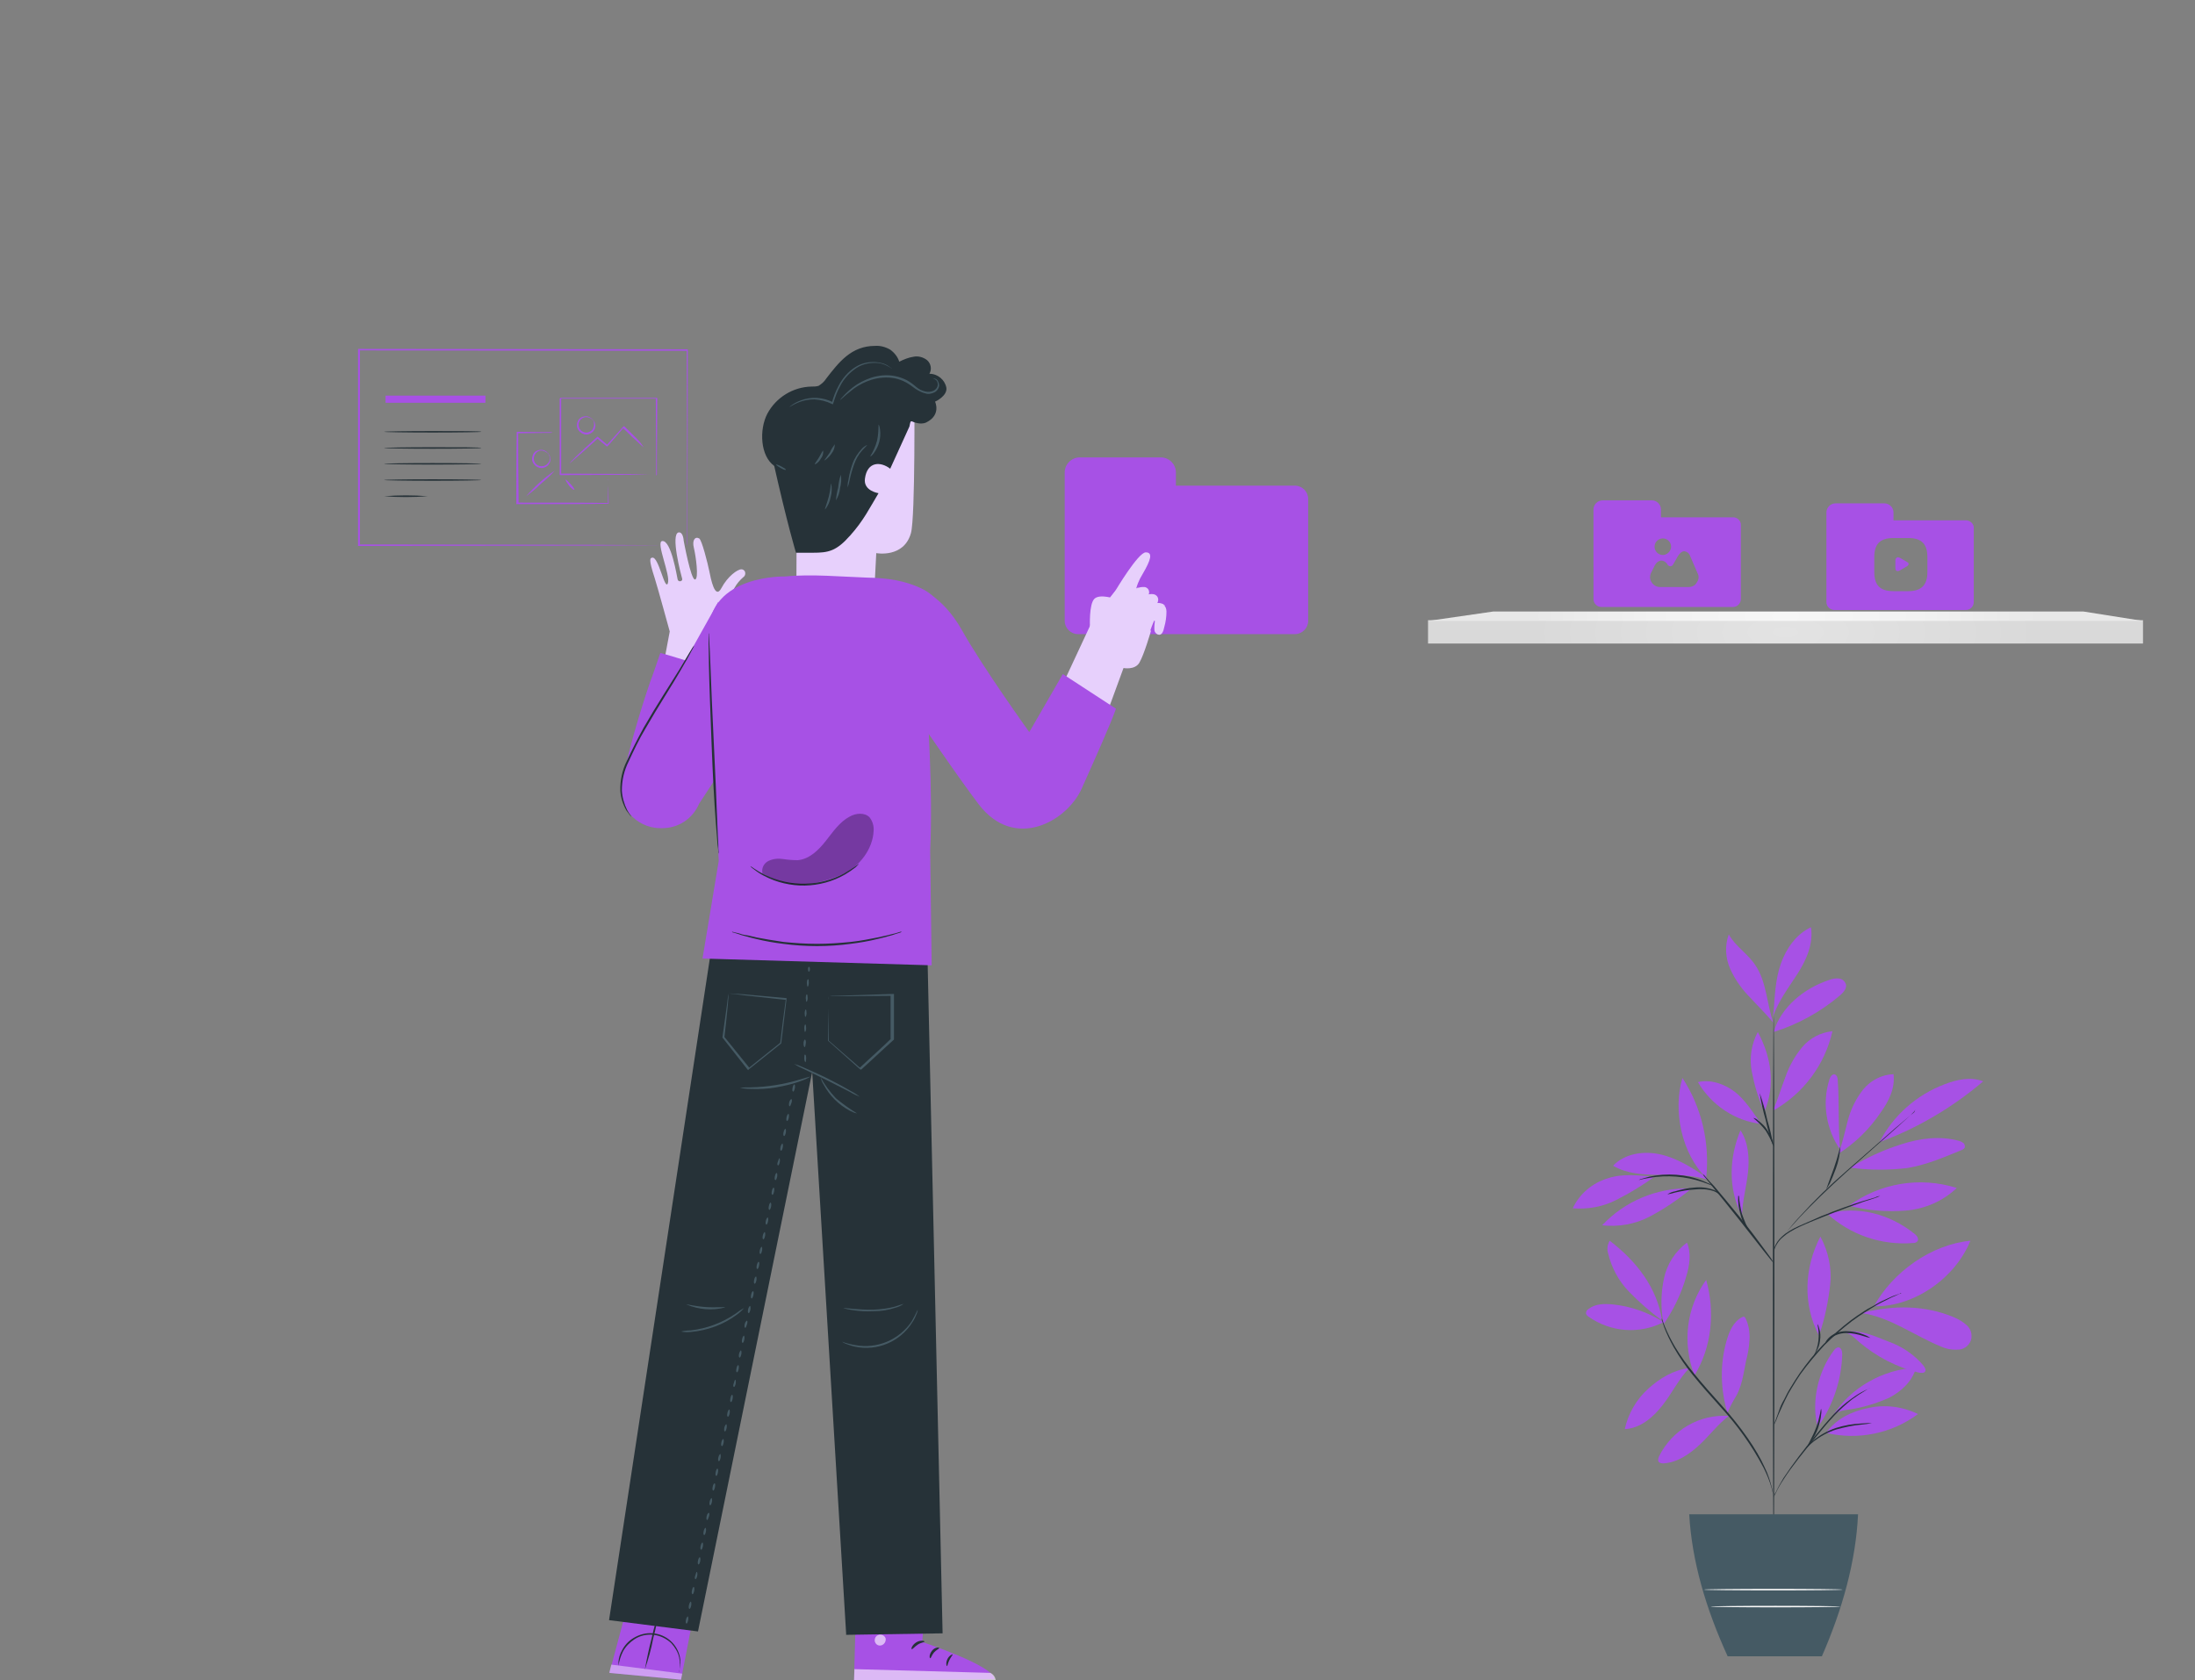 <?xml version="1.0" encoding="utf-8"?>
<!-- Generator: Adobe Illustrator 25.2.1, SVG Export Plug-In . SVG Version: 6.00 Build 0)  -->
<svg fill="currentColor" version="1.1" xmlns="http://www.w3.org/2000/svg" xmlns:xlink="http://www.w3.org/1999/xlink" x="0px" y="0px"
	 viewBox="0 0 582.4 446" style="enable-background:new 0 0 582.4 446;" xml:space="preserve">
<rect x="0" y="0" width="582.4" height="446" fill="#808080" stroke="none"/>
<style type="text/css">
	.st0{fill:#A751E5;}
	.st1{opacity:0.6;}
	.st2{fill:#FFFFFF;}
	.st3{fill:#263238;}
	.st4{opacity:0.3;}
	.st5{fill:#E6D2F9;}
	.st6{fill:#455A64;}
	.st7{fill-rule:evenodd;clip-rule:evenodd;fill:#A751E5;}
	.st8{fill:#E7D0FC;}
	.st9{fill:#FAFAFA;}
	.st10{opacity:0.2;}
	.st11{fill:url(#SVGID_1_);}
	.st12{fill:url(#SVGID_2_);}
</style>
<g id="Layer_2">
</g>
<g id="Layer_1">
	<path class="st0" d="M246,416.6l-1.3,19.2c0,0,19.1,6.3,19.2,9.9l-37.3,0.3l0.8-30L246,416.6z"/>
	<g class="st1">
		<path class="st2" d="M233.2,433.9c-0.8,0.2-1.2,0.9-1.1,1.7c0.2,0.8,0.9,1.3,1.7,1.1c0.8-0.2,1.3-1,1.2-1.8
			c-0.2-0.8-1.1-1.2-1.9-1"/>
	</g>
	<g class="st1">
		<path class="st2" d="M226.6,446l0.1-3l36.1,1c0.8,0.4,1.3,1.1,1.4,2H226.6z"/>
	</g>
	<path class="st3" d="M245.3,435.7c0,0.2-0.9,0.2-1.8,0.8s-1.4,1.3-1.6,1.2s0.1-1.1,1.2-1.8S245.4,435.5,245.3,435.7z"/>
	<path class="st3" d="M249.2,437.4c0,0.2-0.8,0.5-1.4,1.2s-0.8,1.6-1,1.5s-0.3-1,0.5-2S249.2,437.2,249.2,437.4z"/>
	<path class="st3" d="M251.3,442.2c-0.2,0-0.4-0.9,0.1-1.9s1.4-1.3,1.4-1.2s-0.5,0.7-0.9,1.5S251.4,442.1,251.3,442.2z"/>
	<path class="st3" d="M245.1,431.2c-0.1,0.2-0.9-0.1-1.9-0.1s-1.8,0.3-1.9,0.2s0.7-0.8,1.9-0.8S245.2,431.1,245.1,431.2z"/>
	<g class="st4">
		<polygon points="245.7,420.4 245.5,423.9 227.2,423.1 227.2,420 		"/>
	</g>
	<path class="st3" d="M245.3,427.4c-0.6,0.2-1.3,0.1-1.9-0.1c-0.7-0.1-1.3-0.4-1.9-0.7c-0.4-0.2-0.7-0.4-1.1-0.6
		c-0.2-0.1-0.4-0.3-0.5-0.5c-0.2-0.3-0.3-0.7,0-1c0.2-0.3,0.5-0.4,0.8-0.4c0.2,0,0.5,0,0.7,0.1c0.4,0.1,0.8,0.3,1.2,0.4
		c0.6,0.3,1.2,0.7,1.7,1.2c0.8,0.8,1.1,1.5,1,1.5s-0.5-0.5-1.3-1.2c-0.5-0.4-1.1-0.7-1.6-1c-0.3-0.1-0.7-0.3-1.1-0.4
		c-0.4-0.1-0.7-0.1-0.8,0s0,0.1,0,0.2c0.1,0.1,0.3,0.2,0.4,0.3c0.3,0.2,0.7,0.4,1,0.6c0.6,0.3,1.2,0.5,1.8,0.7
		C244.1,426.9,244.7,427.1,245.3,427.4z"/>
	<path class="st3" d="M245.1,427.6c-0.3-0.5-0.5-1.2-0.4-1.8c0-0.7,0.1-1.4,0.3-2c0.1-0.4,0.3-0.8,0.5-1.1c0.2-0.5,0.7-0.8,1.2-0.9
		c0.3,0,0.6,0.2,0.8,0.5c0.1,0.2,0.1,0.5,0.2,0.7c0.1,0.4,0.1,0.8,0,1.3c-0.1,0.7-0.4,1.3-0.9,1.9c-0.8,1-1.5,1.1-1.5,1.1
		s0.6-0.4,1.2-1.3c0.3-0.5,0.6-1.1,0.6-1.7c0.1-0.4,0.1-0.7,0-1.1c0-0.4-0.2-0.7-0.3-0.7s-0.5,0.3-0.7,0.6c-0.2,0.3-0.4,0.7-0.5,1
		c-0.2,0.6-0.4,1.2-0.4,1.8C245,426.9,245.2,427.6,245.1,427.6z"/>
	<path class="st0" d="M174.1,126.1c0-0.1,0-0.3,0-0.4c0-0.3,0-0.6,0-1.1c0-1,0-2.4,0-4.2c0-3.6-0.1-8.7-0.1-14.8l0.2,0.2h-25.5
		c0,0,0.4-0.4,0.2-0.2l0,0v2.7c0,0.9,0,1.8,0,2.7v5.2c0,3.4,0,6.7,0,9.7l-0.2-0.2l18.4,0.1l5.2,0.1h1.4h0.5c-0.2,0-0.3,0-0.5,0h-1.3
		l-5.2,0.1l-18.5,0.1h-0.2V126c0-3,0-6.3,0-9.7v-10.5l0,0c-0.2,0.2,0.3-0.3,0.2-0.2h25.5h0.2v0.2c0,6.2-0.1,11.3-0.1,14.9
		c0,1.8,0,3.1,0,4.1c0,0.4,0,0.8,0,1.1S174.1,126.2,174.1,126.1z"/>
	<path class="st0" d="M170.8,118.7c-0.6-0.4-1.1-0.9-1.6-1.4c-1-0.9-2.4-2.2-4-3.8h0.3l-4,4.6l-0.2,0.2l-0.2,0.2l-0.2-0.1
		c-0.9-0.7-1.7-1.4-2.5-2.1h0.3c-2.2,2-4.1,3.7-5.5,4.9l-1.6,1.4c-0.2,0.2-0.4,0.3-0.6,0.5c0,0,0.2-0.2,0.5-0.6l1.5-1.5
		c1.3-1.2,3.2-3,5.4-5l0.1-0.1l0.2,0.1l2.5,2.1H161l0.2-0.2l4.1-4.6l0.2-0.2l0.2,0.1c1.6,1.6,3,2.9,3.9,3.9
		C170,117.6,170.4,118.1,170.8,118.7z"/>
	<path class="st0" d="M157.5,111.7c0,0-0.2-0.1-0.4-0.4c-0.4-0.3-0.8-0.5-1.3-0.6c-1.1-0.1-2.2,0.7-2.3,1.9c0,0.4,0.1,0.8,0.3,1.2
		c0.6,1,1.9,1.3,2.8,0.7c0.4-0.2,0.7-0.5,0.8-0.9c0.2-0.4,0.3-0.9,0.2-1.4C157.6,111.9,157.5,111.7,157.5,111.7
		c0.1,0,0.2,0.1,0.3,0.5c0.2,0.5,0.2,1.1,0,1.6c-0.3,0.8-1,1.3-1.8,1.5c-1.3,0.2-2.6-0.7-2.9-2c-0.1-0.7,0.1-1.5,0.5-2
		c0.5-0.6,1.4-0.9,2.2-0.8c0.5,0.1,1,0.4,1.4,0.8C157.4,111.5,157.5,111.7,157.5,111.7z"/>
	<path class="st0" d="M145.6,120.6c0,0-0.1-0.1-0.4-0.4c-0.4-0.3-0.8-0.5-1.3-0.6c-0.7-0.1-1.4,0.2-1.8,0.8
		c-0.7,0.9-0.6,2.2,0.3,2.9c0.5,0.4,1.1,0.5,1.7,0.4c0.7-0.1,1.3-0.6,1.6-1.2c0.2-0.4,0.3-0.9,0.1-1.4
		C145.7,121,145.7,120.8,145.6,120.6c0,0,0.2,0.1,0.3,0.5c0.2,0.5,0.2,1.1,0,1.6c-0.3,0.8-1,1.3-1.8,1.5c-1.3,0.2-2.6-0.7-2.9-2
		c-0.1-0.7,0.1-1.5,0.5-2c0.5-0.6,1.4-0.9,2.2-0.8c0.5,0.1,1,0.3,1.4,0.8C145.6,120.4,145.7,120.6,145.6,120.6z"/>
	<path class="st0" d="M161.4,127.1c0,0.1,0,0.3,0,0.4c0,0.3,0,0.7,0,1.3c0,1.2,0,2.8,0.1,4.8v0.1h-0.2c-5.3,0.1-13.5,0.1-22.9,0.1
		h-1.4v-0.2c0-7.2,0-13.8,0.1-18.8v-0.2h0.2l6.8,0.1h1.9c0.2,0,0.4,0,0.6,0.1c-0.2,0-0.4,0.1-0.6,0.1h-1.9l-6.8,0.1l0.2-0.2
		c0,5,0,11.5,0.1,18.8l-0.2-0.2h1.2c9.3,0,17.6,0,22.8,0.1l-0.1,0.1c0-2,0-3.6,0.1-4.8c0-0.5,0-0.9,0-1.3
		C161.3,127.3,161.3,127.2,161.4,127.1z"/>
	<path class="st0" d="M147.2,124.9c-1.1,1.3-2.4,2.4-3.7,3.5c-1.2,1.2-2.5,2.3-3.9,3.3C141.9,129.1,144.4,126.8,147.2,124.9z"/>
	<path class="st0" d="M152.4,130c-0.1,0.1-0.8-0.3-1.4-1.1s-1-1.5-0.9-1.6s0.6,0.5,1.3,1.2S152.5,129.9,152.4,130z"/>
	<path class="st0" d="M182.3,144.8c0,0,0-0.3,0-0.9s0-1.5,0-2.7c0-2.4,0-5.9,0-10.4c0-9,0-22-0.1-37.9l0.2,0.2L95.3,93l0,0l0.2-0.2
		c0,18.4,0,36,0,51.9l-0.2-0.2l62.6,0.1l18,0.1h4.8h1.3h-1.2H176l-17.9,0.1l-62.8,0.1h-0.3v-0.2c0-16,0-33.6,0-51.9v-0.2h0.2
		l87.1,0.1h0.2v0.2c0,15.9-0.1,28.9-0.1,38c0,4.5,0,8,0,10.4c0,1.2,0,2.1,0,2.7S182.3,144.8,182.3,144.8z"/>
	<rect x="102.3" y="105" class="st0" width="26.5" height="1.9"/>
	<path class="st3" d="M127.7,114.6c0,0.1-5.8,0.2-12.9,0.2s-12.9-0.1-12.9-0.2s5.8-0.2,12.9-0.2S127.7,114.4,127.7,114.6z"/>
	<path class="st3" d="M127.7,118.9c0,0.1-5.8,0.2-12.9,0.2s-12.9-0.1-12.9-0.2s5.8-0.2,12.9-0.2S127.7,118.7,127.7,118.9z"/>
	<path class="st3" d="M127.7,123.1c0,0.1-5.8,0.2-12.9,0.2s-12.9-0.1-12.9-0.2s5.8-0.2,12.9-0.2S127.7,123,127.7,123.1z"/>
	<path class="st3" d="M127.7,127.4c0,0.1-5.8,0.2-12.9,0.2s-12.9-0.1-12.9-0.2s5.8-0.2,12.9-0.2S127.7,127.3,127.7,127.4z"/>
	<path class="st3" d="M113.5,131.7c-3.9,0.3-7.8,0.3-11.6,0C105.8,131.4,109.7,131.4,113.5,131.7z"/>
	<polygon class="st0" points="167.5,422.4 161.7,444 180.7,445.8 184.7,425.2 	"/>
	<path class="st0" d="M181.2,444c-0.9,0.1-1.9,0-2.8-0.1c-1.7-0.1-4.1-0.4-6.7-0.7l-6.6-0.9c-0.9-0.1-1.8-0.2-2.7-0.5
		c0.9-0.1,1.9,0,2.8,0.1c1.7,0.1,4.1,0.4,6.7,0.7l6.6,0.9C179.4,443.6,180.3,443.8,181.2,444z"/>
	<g class="st1">
		<polyline class="st5" points="161.7,444 180.7,445.8 181,444.2 162.2,441.8 161.7,443.8 		"/>
	</g>
	<path class="st3" d="M171.1,443.1c0.5-2.8,1.1-5.6,1.8-8.3c0.6-2.8,1.4-5.5,2.2-8.2c-0.5,2.8-1.1,5.6-1.8,8.3
		C172.8,437.7,172,440.4,171.1,443.1z"/>
	<path class="st3" d="M180.2,443.9c0.3-1.3,0.3-2.7,0-4c-0.3-1.4-1.1-2.7-2.1-3.8c-1.3-1.2-2.9-2-4.7-2.2c-1.8-0.2-3.6,0.2-5.1,1.2
		c-1.2,0.8-2.3,1.9-3,3.2c-0.6,1.2-1,2.5-1.2,3.8c0-0.1,0-0.2,0-0.3c0-0.3,0-0.5,0-0.8c0.1-1,0.4-2,0.9-2.9c0.7-1.4,1.7-2.5,3-3.3
		c1.6-1,3.5-1.5,5.3-1.3c3.5,0.3,6.4,2.9,7.1,6.3c0.2,1,0.2,2,0,3c-0.1,0.3-0.1,0.5-0.2,0.8C180.2,443.7,180.2,443.8,180.2,443.9z"
		/>
	<polygon class="st3" points="246,249.8 189.1,249.4 161.6,430 185.2,433 215.5,284.5 224.5,433.5 224.5,433.9 250.1,433.5 	"/>
	<path class="st6" d="M220.1,264.4c0.4-0.1,0.8-0.1,1.2-0.1l3.4-0.1l12.3-0.4h0.2v0.2c0,3.6,0,7.6,0,11.8v0.1l-0.1,0.1
		c-0.7,0.6-1.4,1.3-2.2,2l-6.3,5.8l-0.2,0.1l-0.2-0.1l-8.4-7.5l-0.1-0.1v-0.1c0-3.6,0.1-6.5,0.1-8.6c0-1,0-1.7,0-2.3
		c0-0.3,0-0.5,0-0.8c0,0.3,0.1,0.6,0,0.9c0,0.6,0,1.4,0,2.4c0,2.1,0.1,5,0.1,8.5l-0.1-0.1l8.5,7.4h-0.3l6.3-5.8l2.1-2l-0.1,0.2
		c0-4.2,0-8.2,0-11.8l0.2,0.2l-12.2,0.1h-4.4C220.2,264.4,220.1,264.4,220.1,264.4z"/>
	<path class="st6" d="M193.3,263.7c0.3,0,0.7,0,1,0l3.1,0.2l11.1,1h0.2v0.2c-0.4,3.5-0.9,7.5-1.4,11.7v0.1l-0.1,0.1l-2.5,2l-6,4.8
		l-0.2,0.2l-0.2-0.2l-6.6-8.4v-0.1v-0.1c0.5-3.5,0.9-6.5,1.2-8.6c0.1-1,0.2-1.7,0.3-2.3C193.2,264.1,193.3,263.9,193.3,263.7
		c0,0.3,0,0.5,0,0.8c-0.1,0.6-0.1,1.4-0.2,2.4c-0.2,2.1-0.5,5-0.9,8.5v-0.2l6.7,8.3h-0.3l6-4.8l2.5-2l-0.1,0.2
		c0.5-4.2,1-8.2,1.5-11.7l0.2,0.2l-10.9-1.2l-3.1-0.4C193.7,263.7,193.3,263.7,193.3,263.7z"/>
	<path class="st6" d="M228.1,291.1c-0.9-0.4-1.8-0.8-2.6-1.3c-1.6-0.8-3.7-1.9-6.1-3.1s-4.6-2.2-6.2-3c-0.9-0.4-1.7-0.8-2.5-1.3
		c0.9,0.2,1.8,0.6,2.7,1c1.6,0.7,3.9,1.7,6.3,2.9s4.6,2.4,6.1,3.3C226.6,290,227.4,290.5,228.1,291.1z"/>
	<path class="st6" d="M227.4,295.5c-0.7-0.1-1.3-0.4-1.9-0.7c-3-1.6-5.4-4-7-7c-0.4-0.6-0.6-1.2-0.8-1.9c1.1,2,2.5,3.9,4.1,5.6
		C223.5,292.9,225.4,294.3,227.4,295.5z"/>
	<path class="st6" d="M243.5,347.6c0,0.3-0.1,0.6-0.2,0.9c-0.3,0.8-0.7,1.7-1.2,2.4c-3.2,5.2-9.4,7.8-15.3,6.5
		c-0.9-0.2-1.7-0.5-2.5-0.8c-0.3-0.1-0.6-0.3-0.9-0.5c1.1,0.4,2.3,0.7,3.5,0.9c5.8,1.1,11.7-1.4,15-6.3
		C242.4,349.8,243,348.7,243.5,347.6z"/>
	<path class="st6" d="M239.7,346.1c-0.7,0.5-1.4,0.8-2.2,1c-1.8,0.6-3.7,0.9-5.7,0.9c-1.9,0.1-3.8,0-5.7-0.3
		c-0.8-0.1-1.6-0.3-2.3-0.5c0-0.2,3.6,0.5,8,0.4c1.9-0.1,3.8-0.3,5.6-0.8C238.8,346.4,239.7,346,239.7,346.1z"/>
	<path class="st6" d="M197.4,347.2c-0.6,0.7-1.3,1.3-2,1.8c-3.5,2.6-7.7,4.1-12,4.5c-0.9,0.1-1.8,0.1-2.7-0.1
		c0.9-0.2,1.7-0.3,2.6-0.3c4.2-0.5,8.3-2,11.8-4.4C195.9,348.1,196.6,347.6,197.4,347.2z"/>
	<path class="st6" d="M192.4,347c-3.4,0.9-7,0.6-10.3-0.8c0-0.1,2.3,0.5,5.1,0.7S192.4,346.8,192.4,347z"/>
	<path class="st6" d="M215.1,285.7c-0.8,0.5-1.7,0.9-2.6,1.2c-2.1,0.8-4.3,1.3-6.6,1.7c-2.2,0.4-4.5,0.5-6.8,0.4
		c-0.9,0-1.9-0.1-2.8-0.3c0.9-0.1,1.9-0.1,2.8-0.1c4.5-0.1,8.9-0.8,13.2-2.1C213.3,286.2,214.2,285.9,215.1,285.7z"/>
	<path class="st6" d="M213.6,279.9c0.2,0,0.3,0.5,0.3,1s-0.1,1-0.2,1s-0.3-0.4-0.3-1S213.4,279.9,213.6,279.9z"/>
	<path class="st6" d="M213.6,275.9c0.1,0,0.3,0.5,0.2,1s-0.1,1-0.3,1s-0.3-0.5-0.3-1S213.4,275.9,213.6,275.9z"/>
	<path class="st6" d="M213.7,271.9c0.1,0,0.2,0.5,0.2,1s-0.2,1-0.3,1s-0.2-0.5-0.2-1S213.5,271.9,213.7,271.9z"/>
	<path class="st6" d="M213.8,267.9c0.1,0,0.2,0.5,0.2,1s-0.2,1-0.3,1s-0.2-0.5-0.2-1S213.7,267.9,213.8,267.9z"/>
	<path class="st6" d="M214.1,263.9c0.1,0,0.2,0.5,0.2,1s-0.2,1-0.3,1s-0.2-0.5-0.2-1S213.9,263.9,214.1,263.9z"/>
	<path class="st6" d="M214.4,259.9c0.2,0,0.2,0.5,0.2,1s-0.2,1-0.3,1s-0.2-0.5-0.2-1S214.2,259.9,214.4,259.9z"/>
	<path class="st6" d="M214.7,256.6c0.1,0,0.2,0.3,0.2,0.7s-0.2,0.6-0.3,0.6s-0.2-0.3-0.2-0.7S214.5,256.6,214.7,256.6z"/>
	<path class="st6" d="M182.5,429c0.1,0,0.2,0.5,0.1,1s-0.3,1-0.5,0.9s-0.2-0.5-0.1-1S182.4,429,182.5,429z"/>
	<path class="st6" d="M183.3,425.1c0.1,0,0.2,0.5,0.1,1s-0.3,1-0.5,0.9s-0.2-0.5-0.1-1S183.2,425,183.3,425.1z"/>
	<path class="st6" d="M184.1,421.2c0.1,0,0.2,0.5,0.1,1s-0.3,1-0.5,0.9s-0.2-0.5-0.1-1S183.9,421.1,184.1,421.2z"/>
	<path class="st6" d="M184.9,417.2c0.1,0,0.2,0.5,0.1,1s-0.3,1-0.5,0.9s-0.2-0.5,0-1S184.7,417.2,184.9,417.2z"/>
	<path class="st6" d="M185.7,413.3c0.1,0,0.2,0.5,0.1,1s-0.3,1-0.5,0.9s-0.2-0.5-0.1-1S185.5,413.3,185.7,413.3z"/>
	<path class="st6" d="M186.4,409.4c0.1,0,0.2,0.5,0.1,1s-0.3,1-0.5,0.9s-0.2-0.5-0.1-1S186.3,409.3,186.4,409.4z"/>
	<path class="st6" d="M187.2,405.5c0.1,0,0.2,0.5,0.1,1s-0.3,1-0.5,0.9s-0.2-0.5-0.1-1S187.1,405.4,187.2,405.5z"/>
	<path class="st6" d="M188.1,401.5c0.1,0,0.2,0.5,0,1s-0.3,1-0.5,0.9s-0.2-0.5-0.1-1S187.9,401.5,188.1,401.5z"/>
	<path class="st7" d="M312,128.9h31.6c1.9,0,3.5,1.6,3.5,3.5v32.4c0,1.9-1.6,3.5-3.5,3.5H286c-1.9,0-3.5-1.6-3.5-3.5v-17v-15.4v-7
		c0-2.2,1.8-4,4-4H308c2.2,0,4,1.8,4,4V128.9L312,128.9z"/>
	<path class="st6" d="M188.8,397.6c0.1,0,0.2,0.5,0.1,1s-0.3,1-0.5,0.9s-0.2-0.5-0.1-1S188.7,397.6,188.8,397.6z"/>
	<path class="st6" d="M189.6,393.7c0.2,0,0.2,0.5,0.1,1s-0.3,1-0.5,0.9s-0.2-0.5-0.1-1S189.4,393.7,189.6,393.7z"/>
	<path class="st6" d="M190.4,389.8c0.1,0,0.2,0.5,0.1,1s-0.3,1-0.5,0.9s-0.2-0.5-0.1-1S190.2,389.7,190.4,389.8z"/>
	<path class="st6" d="M191.1,385.9c0.1,0,0.2,0.5,0.1,1s-0.3,1-0.5,0.9s-0.2-0.5-0.1-1S191.1,385.8,191.1,385.9z"/>
	<path class="st6" d="M191.9,381.9c0.1,0,0.2,0.5,0.1,1s-0.3,1-0.5,0.9s-0.2-0.5-0.1-1S191.8,381.9,191.9,381.9z"/>
	<path class="st6" d="M192.7,378c0.1,0,0.2,0.5,0.1,1s-0.3,1-0.5,0.9s-0.2-0.5-0.1-1S192.6,378,192.7,378z"/>
	<path class="st6" d="M193.5,374.1c0.1,0,0.2,0.5,0.1,1s-0.3,1-0.5,0.9s-0.2-0.5-0.1-1S193.4,374,193.5,374.1z"/>
	<path class="st6" d="M194.3,370.2c0.1,0,0.2,0.5,0.1,1s-0.3,1-0.5,0.9s-0.2-0.5-0.1-1S194.1,370.1,194.3,370.2z"/>
	<path class="st6" d="M195.1,366.2c0.1,0,0.2,0.5,0.1,1s-0.3,1-0.5,0.9s-0.2-0.5,0-1S194.9,366.2,195.1,366.2z"/>
	<path class="st6" d="M195.9,362.3c0.1,0,0.2,0.5,0.1,1s-0.3,1-0.5,0.9s-0.2-0.5-0.1-1S195.7,362.3,195.9,362.3z"/>
	<path class="st6" d="M196.6,358.4c0.1,0,0.2,0.5,0.1,1s-0.3,1-0.5,0.9s-0.2-0.5-0.1-1S196.5,358.4,196.6,358.4z"/>
	<path class="st6" d="M197.4,354.5c0.1,0,0.2,0.5,0.1,1s-0.3,1-0.5,0.9s-0.2-0.5-0.1-1S197.3,354.4,197.4,354.5z"/>
	<path class="st6" d="M198.2,350.5c0.1,0,0.2,0.5,0,1s-0.3,1-0.5,0.9s-0.2-0.5-0.1-1S198.1,350.5,198.2,350.5z"/>
	<path class="st6" d="M199,346.6c0.1,0,0.2,0.5,0.1,1s-0.3,1-0.5,0.9s-0.2-0.5-0.1-1S198.9,346.6,199,346.6z"/>
	<path class="st6" d="M199.8,342.7c0.2,0,0.2,0.5,0.1,1s-0.3,1-0.5,0.9s-0.2-0.5-0.1-1S199.6,342.7,199.8,342.7z"/>
	<path class="st6" d="M200.6,338.8c0.1,0,0.2,0.5,0.1,1s-0.3,1-0.5,0.9s-0.2-0.5-0.1-1S200.4,338.8,200.6,338.8z"/>
	<path class="st6" d="M201.3,334.9c0.2,0,0.2,0.5,0.1,1s-0.3,1-0.5,0.9s-0.2-0.5-0.1-1S201.2,334.8,201.3,334.9z"/>
	<path class="st6" d="M202.1,330.9c0.1,0,0.2,0.5,0.1,1s-0.3,1-0.5,0.9s-0.2-0.5-0.1-1S202,330.9,202.1,330.9z"/>
	<path class="st6" d="M202.9,327c0.1,0,0.2,0.5,0.1,1s-0.3,1-0.5,0.9s-0.2-0.5-0.1-1S202.8,327,202.9,327z"/>
	<path class="st6" d="M203.7,323.1c0.1,0,0.2,0.5,0.1,1s-0.3,1-0.5,0.9s-0.2-0.5-0.1-1S203.6,323.1,203.7,323.1z"/>
	<path class="st6" d="M204.5,319.2c0.1,0,0.2,0.5,0.1,1s-0.3,1-0.5,0.9s-0.2-0.5-0.1-1S204.3,319.1,204.5,319.2z"/>
	<path class="st6" d="M205.3,315.2c0.1,0,0.2,0.5,0.1,1s-0.3,1-0.5,0.9s-0.2-0.5-0.1-1S205.1,315.2,205.3,315.2z"/>
	<path class="st6" d="M206.1,311.3c0.1,0,0.2,0.5,0.1,1s-0.3,1-0.5,0.9s-0.2-0.5-0.1-1S205.9,311.3,206.1,311.3z"/>
	<path class="st6" d="M206.8,307.4c0.1,0,0.2,0.5,0.1,1s-0.3,1-0.5,0.9s-0.2-0.5,0-1S206.7,307.4,206.8,307.4z"/>
	<path class="st6" d="M207.6,303.5c0.1,0,0.2,0.5,0.1,1s-0.3,1-0.5,0.9s-0.2-0.5-0.1-1S207.5,303.5,207.6,303.5z"/>
	<path class="st6" d="M208.4,299.6c0.1,0,0.2,0.5,0.1,1s-0.3,1-0.5,0.9s-0.2-0.5-0.1-1S208.3,299.5,208.4,299.6z"/>
	<path class="st6" d="M209.2,295.6c0.1,0,0.2,0.5,0.1,1s-0.3,1-0.5,0.9s-0.2-0.5-0.1-1S209.1,295.6,209.2,295.6z"/>
	<path class="st6" d="M210,291.7c0.1,0,0.2,0.5,0,1s-0.3,1-0.5,0.9s-0.2-0.5-0.1-1S209.8,291.7,210,291.7z"/>
	<path class="st6" d="M210.8,287.8c0.1,0,0.2,0.5,0.1,1s-0.3,1-0.5,0.9s-0.2-0.5-0.1-1S210.6,287.8,210.8,287.8z"/>
	<path class="st8" d="M289.2,166.8c0,0,6.7-10,6.8-10.1l0,0c0,0,6-10.1,8-10.1s1.3,2.1-0.8,5.7c-1,1.6-1.7,3.3-2,5.2l4.9,3
		c0,0,3.3-1.3,3.4,1.8c0,1.4-0.2,2.8-0.6,4.2c-0.2,1.1-0.7,2.3-1.7,1.9c-0.5-0.2-0.9-0.7-0.9-1.2c-0.1-1.8,0.3-2.5,0-2.5
		s-3.5,9.5-3.5,9.5L289.2,166.8z"/>
	<path class="st8" d="M302.6,159c0.5-0.4,1-0.7,1.6-1c0.6-0.3,1.2-0.4,1.8-0.3c0.8,0.1,1.4,0.8,1.3,1.6c0,0.2-0.1,0.3-0.1,0.5
		c-0.2,0.5-0.5,1-0.8,1.4"/>
	<path class="st8" d="M300.4,157c0.5-0.3,1-0.6,1.5-0.9c0.5-0.3,1.1-0.3,1.7-0.3c0.4,0,0.7,0.2,1,0.5c0.3,0.4,0.4,1,0.2,1.4
		c-0.4,0.7-1,1.4-1.5,2"/>
	<path class="st8" d="M291.5,161.2l-9.6,20.6l10.6,10.8l5.6-15.3c0,0,3,0.6,4.2-1.4c1.3-2.2,3.1-8.5,3.1-8.5L291.5,161.2z"/>
	<path class="st8" d="M298.4,160.6c0.1-1,0.5-2,1.1-2.8c0.4-0.6,1-1.1,1.7-1.5c0.5-0.3,0.8-0.4,0.9-0.3s-1.2,0.8-2.1,2.1
		S298.5,160.7,298.4,160.6z"/>
	<path class="st8" d="M309.1,160.7c0,0.1-0.4-0.1-0.9-0.2c-0.7-0.1-1.5,0-2.1,0.3c-0.6,0.4-1.2,0.9-1.6,1.5
		c-0.3,0.5-0.6,0.8-0.6,0.8s0-0.4,0.3-0.9c0.3-0.8,0.9-1.4,1.6-1.8c0.8-0.4,1.6-0.5,2.5-0.2C308.8,160.4,309.1,160.7,309.1,160.7z"
		/>
	<path class="st8" d="M305.5,157.8c-0.8,0.4-1.5,0.8-2.3,1.3c-1.1,1-1.6,2.1-1.8,2c0.1-1,0.6-1.8,1.4-2.4c0.5-0.4,1.1-0.8,1.8-0.9
		C305.2,157.7,305.5,157.8,305.5,157.8z"/>
	<path class="st8" d="M307.8,162.3c0.1,0,0.4,0.7-0.1,1.5s-1.3,0.9-1.3,0.8s0.5-0.4,0.9-1S307.7,162.3,307.8,162.3z"/>
	<path class="st8" d="M289.2,166.4c0,0-0.3-6.1,1.2-7.5s5.7,0.1,5.7,0.1"/>
	<path class="st8" d="M296.7,156c-0.6,1.3-1.3,2.4-2.2,3.5c-0.7,1.2-1.6,2.2-2.6,3.2C293.2,160.3,294.8,158,296.7,156z"/>
	<path class="st8" d="M193.1,161.6c0.2-0.8,0.3-1.8,0.6-2.9c0.2-1,0.7-1.9,1.2-2.7c0.6-1.1,1.4-2,2.3-2.8c0.5-0.3,0.7-1,0.4-1.6
		c-0.2-0.3-0.5-0.5-0.9-0.5c-1,0-3.6,1.8-5.3,5s-2.8-2.5-3.2-4.5s-2-8.4-2.7-8.7c-1.1-0.6-1.9,0.5-1.4,2.5s1.4,8.3,0.3,8.4
		s-3-10.3-3-10.3s-0.1-2.3-1.3-2.2c-2.3,0.3,0.6,11.3,0.9,12.3c0.2,0.7-1,1-1.2,0.2s-1.7-10.5-4.1-10.2c-1.8,0.2,2.3,9.1,1.5,11.2
		s-2.4-7-4.1-6.8c-0.6,0.1-1.1,0.2,0.6,5.4c0.8,2.5,4,14.2,4,14.2l-1.8,9.6l14.6,3.7L193.1,161.6z"/>
	<path class="st8" d="M211.5,109.5l-0.2,47.9l20.6,1l0.6-11.6c0,0,7.3,1.4,9.2-5.3c1.2-4.3,0.9-37.8,0.9-37.8L211.5,109.5z"/>
	<path class="st3" d="M245.3,107c-3.2,0.9-4,6.2-4,6.2l-5.1,11.2c-2.6-2-6.1-1.9-6.7,2.6c-0.5,3.3,3.6,3.9,3.6,3.9
		c-2.4,4-4,7.3-7.5,11.2c-3.7,4.2-5.8,4.6-9.9,4.6h-4.5c0,0-2.2-7.1-6.2-24.9c-4.5-19.8,18.8-17.2,23.2-22.2
		C235.3,91.4,255.5,104,245.3,107z"/>
	<path class="st3" d="M205.5,123.7c-3.8-2.6-4.1-9.7-1.9-13.9c2.3-4.3,6.8-7.1,11.7-7.2c0.6,0,1.3,0,1.9-0.2c0.8-0.5,1.5-1.1,2-1.9
		c3.4-4.4,6.7-8.7,13-8.7c1.4-0.1,2.8,0.3,4,1c1.1,0.8,2,1.9,2.4,3.2c1.2-0.6,2.4-1.1,3.7-1.3c1.3-0.3,2.7,0.1,3.7,0.9
		c1,0.9,1.3,2.4,0.6,3.6c2.2,0,4.1,1.6,4.5,3.7c0.3,2.1-2.7,3.6-3,3.7c0,0,1.7,3.5-2.3,5.5c-1.6,0.8-3.7-0.2-3.9-0.3"/>
	<path class="st6" d="M220.5,128.3c0.3,1.2,0.2,2.5-0.1,3.6c-0.2,1.2-0.7,2.4-1.5,3.3c-0.1-0.1,0.5-1.5,1-3.4
		S220.4,128.4,220.5,128.3z"/>
	<path class="st6" d="M223.1,126c0.2,1.2,0.1,2.4-0.2,3.5c-0.1,1.2-0.5,2.3-1.1,3.3c0.1-1.2,0.3-2.3,0.6-3.4
		C222.5,128.3,222.7,127.1,223.1,126z"/>
	<path class="st6" d="M230.1,118.1c0,0.1-0.5,0.5-1.3,1.4c-1,1.1-1.7,2.4-2.2,3.8c-0.5,1.4-0.9,2.8-1.2,4.3
		c-0.1,0.6-0.3,1.2-0.5,1.8c0-0.6,0-1.3,0.2-1.9c0.2-1.5,0.6-3,1.1-4.4c0.5-1.5,1.4-2.8,2.4-3.9C229,118.7,229.6,118.3,230.1,118.1z
		"/>
	<path class="st6" d="M233.1,112.7c0.1,0,0.3,0.5,0.4,1.3c0.3,2.2-0.3,4.4-1.6,6.2c-0.5,0.7-0.9,1-1,0.9c0.8-1.3,1.4-2.6,1.8-4.1
		C233,115.7,233.1,114.2,233.1,112.7z"/>
	<path class="st6" d="M208.5,124.7c-0.1,0.1-0.7-0.1-1.4-0.5s-1.2-0.8-1.2-0.9s0.7,0.1,1.4,0.5S208.6,124.5,208.5,124.7z"/>
	<path class="st6" d="M218.4,119.6c0.1,0.7-0.1,1.5-0.6,2.1c-0.6,1.1-1.5,1.6-1.6,1.5s0.5-0.8,1.1-1.8S218.3,119.5,218.4,119.6z"/>
	<path class="st6" d="M221.5,117.9c0,0.9-0.3,1.8-0.9,2.5c-0.8,1.2-1.9,1.9-1.9,1.8c0.5-0.7,1-1.4,1.5-2.1
		C220.5,119.3,221,118.6,221.5,117.9z"/>
	<path class="st6" d="M236.7,97.9c0,0-0.4-0.3-1.1-0.7c-1.1-0.6-2.2-0.9-3.4-0.9c-1.8,0-3.5,0.4-5,1.4c-1.8,1.2-3.3,2.8-4.3,4.8
		c-0.8,1.4-1.3,2.9-1.8,4.5l-0.1,0.3l-0.3-0.1c-1.4-0.7-3-1.1-4.6-1.2c-1.3,0-2.5,0.2-3.7,0.6c-1.1,0.4-2.1,0.9-3,1.5
		c0.2-0.2,0.4-0.4,0.7-0.6c0.7-0.5,1.5-0.9,2.3-1.2c2.8-1.1,6-0.9,8.7,0.5l-0.4,0.2c0.4-1.6,1-3.1,1.8-4.6c1-2,2.6-3.8,4.5-5
		c1.6-1,3.4-1.4,5.3-1.3c1.3,0.1,2.5,0.4,3.5,1.1c0.3,0.2,0.5,0.4,0.8,0.6C236.6,97.7,236.7,97.8,236.7,97.9z"/>
	<path class="st6" d="M247.5,100.4c0,0,0.6-0.1,1.2,0.5c0.3,0.4,0.5,1,0.5,1.5c-0.1,0.7-0.6,1.4-1.2,1.7c-0.8,0.4-1.6,0.6-2.5,0.3
		c-0.9-0.2-1.8-0.7-2.6-1.2c-0.8-0.6-1.6-1.2-2.5-1.7c-0.9-0.5-2-0.9-3-1.1c-2.1-0.4-4.2-0.2-6.2,0.4c-1.6,0.5-3.2,1.3-4.6,2.3
		c-1.3,1-2.5,2-3.7,3.1c0.2-0.4,0.5-0.7,0.8-1c0.8-0.9,1.7-1.7,2.6-2.4c1.4-1.1,3-1.9,4.7-2.5c2.1-0.7,4.3-0.9,6.4-0.5
		c1.1,0.2,2.2,0.6,3.2,1.1c0.9,0.5,1.7,1.1,2.5,1.8c0.7,0.6,1.5,1,2.4,1.2c0.7,0.2,1.5,0.1,2.2-0.2c0.6-0.3,1-0.8,1.1-1.4
		c0.1-0.5-0.1-1-0.3-1.3C248.3,100.8,247.9,100.5,247.5,100.4z"/>
	<path class="st0" d="M190.6,159.7l-25.1,44.9c-1.4,4-0.7,8.5,1.9,11.9l-0.5-0.7c2,2.5,5.1,4,8.3,4h0.5c4.3,0,8.1-2.5,9.8-6.5l5.9-9
		L190.6,159.7z"/>
	<path class="st0" d="M245.1,156.5c-4.9-2.5-9.8-3.1-15.1-3.2c-6.2-0.2-14.9-1-21.6-0.3c0,0-20.3-0.6-20.4,15.1l2.7,60.4l-4.3,25.9
		l60.8,1.8l-0.4-30.5c0.8-15.9-0.8-38.4-0.8-38.4c0.9-8.5,5.6-12.4,6.3-18C252.7,164.4,249.4,158.8,245.1,156.5z"/>
	<path class="st3" d="M227.9,229.3c-0.3,0.3-0.6,0.6-0.9,0.9c-0.9,0.7-1.8,1.3-2.8,1.9c-6.6,3.8-14.7,3.9-21.4,0.4
		c-1-0.5-1.9-1.1-2.8-1.8c-0.3-0.2-0.7-0.5-0.9-0.8c0.1-0.1,1.4,1.1,3.9,2.3c6.7,3.3,14.5,3.1,21-0.4
		C226.5,230.4,227.8,229.2,227.9,229.3z"/>
	<path class="st3" d="M188,168c0.1,0.2,0.1,0.4,0.1,0.6c0,0.5,0.1,1,0.1,1.7c0.1,1.5,0.2,3.7,0.3,6.3c0.2,5.4,0.5,12.7,0.9,20.7
		s0.7,15.4,0.9,20.7c0.1,2.6,0.2,4.7,0.3,6.3c0,0.7,0,1.3,0.1,1.7c0,0.2,0,0.4,0,0.6c-0.1-0.2-0.1-0.4-0.1-0.6c0-0.4-0.1-1-0.2-1.7
		c-0.1-1.5-0.3-3.6-0.5-6.3c-0.4-5.3-0.8-12.6-1.1-20.7s-0.6-15.4-0.7-20.7c0-2.6-0.1-4.7-0.1-6.3c0-0.7,0-1.3,0-1.7
		C188,168.5,188,168.2,188,168z"/>
	<path class="st0" d="M175.2,173.3c0,0-2.3,6.8-2.7,7.7c0,0-5.7,16.4-7.5,27.5l18.2-32.8C183.3,175.7,175.5,173.3,175.2,173.3z"/>
	<path class="st3" d="M184.2,171.3c-0.1,0.2-0.1,0.3-0.2,0.5l-0.7,1.3c-0.6,1.1-1.5,2.8-2.7,4.8c-2.3,4-5.8,9.3-9.3,15.4
		c-1.8,3-3.2,6-4.5,8.8c-1.2,2.4-1.8,5-1.8,7.7c0.1,1.8,0.6,3.6,1.4,5.2c0.6,1.1,1.1,1.6,1.1,1.7s-0.1-0.1-0.4-0.4
		c-0.3-0.4-0.6-0.8-0.9-1.2c-0.9-1.6-1.5-3.4-1.6-5.2c-0.1-2.7,0.5-5.5,1.7-7.9c1.3-2.8,2.8-5.8,4.5-8.9c3.5-6.1,7-11.4,9.4-15.3
		l2.8-4.7l0.8-1.3C184.1,171.4,184.2,171.3,184.2,171.3z"/>
	<path class="st0" d="M296.1,188.1l-14.1-9.2l-8.9,15.4c0,0-12.3-17.1-17.9-27.1c-5.2-9.2-11.8-11.7-15-12.4
		c-0.8-0.2-1.5,0.3-1.7,1.1c0,0.1,0,0.3,0,0.4l4.8,33.3c0.6,1.7,10.8,16.5,16.4,23.9c9.5,12.4,23.4,4.5,27.3-4.2
		C290.1,202.4,294.8,191.9,296.1,188.1z"/>
	<path class="st0" d="M277.2,208.1c-0.2-0.7-0.3-1.5-0.3-2.2c-0.1-1.8-0.3-3.5-0.7-5.2c-0.3-1.7-1-3.4-1.8-4.9
		c-0.7-1.2-1.2-1.8-1.2-1.9c0.6,0.4,1.1,1,1.5,1.7c1,1.5,1.6,3.2,2,5c0.3,1.8,0.5,3.5,0.5,5.3C277.3,206.7,277.3,207.4,277.2,208.1z
		"/>
	<path class="st0" d="M281.3,201.3c-0.1,0-0.2-0.7-0.5-1.8c-0.5-1.4-1.2-2.7-2.2-3.8c-0.9-1.1-2.3-1.9-3.8-2c-0.6,0-1.2,0.1-1.7,0.4
		c0.5-0.5,1.1-0.7,1.8-0.7c1.6,0.1,3.1,0.8,4.1,2.1c1.1,1.1,1.8,2.5,2.2,4C281.4,200,281.4,200.6,281.3,201.3z"/>
	<path class="st0" d="M239.3,158.8c0,0-0.1,0.1-0.3,0.4l-0.4,0.4l-0.5,0.6c-1.1,1.4-1.9,3-2.4,4.7c-0.7,2.6-0.9,5.2-0.5,7.9
		c0.2,1.6,0.6,3.1,1.2,4.5c0.6,1.5,1.5,3,2.3,4.5c3.5,6,7,11.3,9.6,15.1c1.3,1.8,2.3,3.3,3.1,4.4c0.4,0.5,0.8,1.1,1.1,1.6
		c0,0-0.1-0.1-0.4-0.4s-0.5-0.6-0.9-1.1c-0.8-1-1.9-2.5-3.2-4.4c-2.7-3.7-6.2-8.9-9.7-15c-0.8-1.5-1.6-3-2.3-4.6
		c-0.6-1.5-1-3-1.2-4.6c-0.4-2.7-0.1-5.4,0.7-8c0.5-1.7,1.4-3.4,2.6-4.8l0.6-0.6l0.5-0.4C239.1,158.9,239.2,158.8,239.3,158.8z"/>
	<g class="st4">
		<path d="M223.6,232c4.5-2,8-6.7,8.2-11.5c0.1-1.3-0.3-2.6-1.1-3.6c-1.3-1.3-3.6-1.1-5.2-0.2c-2.7,1.4-4.5,4.1-6.4,6.5
			s-4.3,4.8-7.4,5.1c-1.3,0-2.6-0.1-3.9-0.3c-1.3-0.2-2.6-0.1-3.9,0.5c-1.2,0.6-1.9,1.9-1.6,3.3c0,0,5.4,3.3,11,3
			C216.8,234.4,220.3,233.5,223.6,232z"/>
	</g>
	<path class="st3" d="M239.3,247.3c-0.1,0.1-0.3,0.1-0.4,0.2l-1.3,0.4c-0.5,0.2-1.2,0.4-2,0.6s-1.7,0.5-2.7,0.7
		c-2.4,0.6-4.8,1-7.2,1.3c-5.9,0.8-11.9,0.8-17.9,0c-2.4-0.3-4.8-0.7-7.2-1.3c-1-0.2-1.9-0.5-2.7-0.7s-1.5-0.4-2-0.6l-1.3-0.4
		c-0.2,0-0.3-0.1-0.4-0.2c0.2,0,0.3,0,0.5,0.1l1.3,0.3c0.5,0.2,1.2,0.4,2,0.5s1.7,0.4,2.7,0.6c2,0.4,4.5,0.8,7.2,1.2
		c2.9,0.3,5.9,0.5,8.9,0.5c3,0,5.9-0.2,8.9-0.5c2.7-0.3,5.2-0.8,7.2-1.2c1-0.2,1.9-0.4,2.7-0.6s1.5-0.4,2-0.5l1.3-0.4
		C239,247.3,239.1,247.3,239.3,247.3z"/>
	<path class="st0" d="M441.4,350.9c-4.1-2.6-8.7-4.2-13.5-4.7c-2.2-0.2-4.6-0.2-6.4,1.2c-0.4,0.2-0.7,0.7-0.7,1.2
		c0.1,0.3,0.3,0.6,0.6,0.8C427.3,353.6,435,354.2,441.4,350.9"/>
	<path class="st0" d="M441,350.5c-3.1-2.3-6.1-4.9-8.8-7.7c-2.7-2.8-4.6-6.3-5.5-10.1c-0.4-1.1-0.2-2.4,0.4-3.4
		C434.2,334.7,439.7,341.8,441,350.5"/>
	<path class="st0" d="M441.3,350.8c-0.7-3.8-0.6-7.7,0.2-11.5c0.8-3.8,3-7.2,6.1-9.5c1.2,2.8,0.7,6.1-0.2,9
		c-1.3,4.6-3.4,8.9-6.1,12.8"/>
	<path class="st0" d="M448.2,363.1c-4.2,0.5-7.8,2.7-10.9,5.5c-3.1,2.8-5.3,6.6-6.2,10.7c4.1-0.2,7.5-3.1,10-6.3
		S445.3,366.2,448.2,363.1"/>
	<path class="st0" d="M449.6,365c-3.3-8.4-2.2-18,3.1-25.3C455.1,348.1,454.2,357.6,449.6,365"/>
	<path class="st0" d="M458.7,375.8c-7.8-0.5-15,3.7-18.5,10.7c-0.2,0.5-0.4,1-0.1,1.5c0.3,0.3,0.8,0.4,1.2,0.4
		c3.7-0.2,6.9-2.4,9.6-4.9S455.8,378,458.7,375.8"/>
	<path class="st0" d="M458.4,375.2c-1.9-6.3-2.1-13-0.3-19.3c0.7-2.5,1.8-5.1,4.1-6.3c0.2-0.1,0.4-0.2,0.6-0.1
		c0.2,0.1,0.3,0.3,0.4,0.5c0.8,1.7,1.1,3.6,1,5.5c-0.1,1.9-0.4,3.8-0.9,5.6c-0.7,3.4-1.1,7.1-3,10c-0.4,0.7-0.8,1.4-1.2,2.2
		c-0.4,0.8-0.4,1-0.7,1.6"/>
	<path class="st0" d="M482.3,378.8c-1.8-6.7,0.1-14.9,4.3-20.4c0.3-0.4,0.7-0.8,1.2-0.8c0.8,0.1,1,1.1,1,1.9
		C488.6,366.4,486.3,373.1,482.3,378.8"/>
	<path class="st0" d="M484.5,380.3c8.5,2,17.4,0.2,24.4-5c-4.1-2-8.8-2.6-13.2-1.6C491.2,374.6,487.2,376.6,484.5,380.3"/>
	<path class="st0" d="M486.3,375.8c4.6-7.5,13.4-12.4,22.1-12.8c-1,3.6-3.9,6.3-7.2,8c-3.4,1.5-7,2.6-10.6,3.1
		C489.1,374.3,487.2,374.6,486.3,375.8"/>
	<path class="st0" d="M482.8,354c1.4-4.2,2.3-8.6,2.8-13c0.5-4.4-0.5-8.9-2.6-12.8c-4.3,8.3-4.7,18-0.4,26.2"/>
	<path class="st0" d="M497.2,346.7c5-9.1,15.2-16.4,25.6-17.4C518.8,339.2,507.9,346.9,497.2,346.7"/>
	<path class="st0" d="M494,348.5c7.5,1.1,13.8,5.9,20.8,8.8c1.5,0.7,3.1,1,4.7,0.9c2,0,3.7-1.7,3.6-3.7c0-1.1-0.5-2.1-1.3-2.8
		c-1-0.9-2.2-1.6-3.4-2.1c-7.6-3.2-15.8-3.2-23.8-1.3"/>
	<path class="st0" d="M489.7,353.7c1.7,0.5,2.3,1.4,3.6,2.5c4.6,3.9,10,6.7,15.8,8.1c0.6,0.1,1.4,0.2,1.7-0.3s-0.1-1-0.4-1.5
		c-2.5-3-5.8-5.2-9.5-6.5c-3.6-1.4-6.8-3-11.2-2.6"/>
	<path class="st0" d="M484.8,322.1c6.2,5.7,14.5,8.5,22.9,7.8c0.4,0,0.7-0.1,1-0.4c0.6-0.6-0.1-1.6-0.8-2.1
		C501.2,322.1,493,320,484.8,322.1"/>
	<path class="st0" d="M490.6,320c8.2-6,18.8-7.8,28.6-4.7c-3.7,3.5-8.5,5.6-13.6,6C500.5,321.7,495.5,321.3,490.6,320"/>
	<path class="st0" d="M488.3,305.4c-0.7-6.7-0.2-12-0.7-18.8c0-0.5-0.2-1.2-0.7-1.4c-0.7-0.3-1.3,0.6-1.5,1.3
		c-2,6.3-0.9,13.2,2.9,18.7"/>
	<path class="st0" d="M487.8,306.2c4.4-2.8,8.2-6.5,11.1-10.8c2.2-3,4-6.6,3.5-10.3c-3.1,0.1-6,1.6-8,4c-1.9,2.4-3.3,5.2-4.1,8.2
		C489.5,300.3,488.9,303.3,487.8,306.2"/>
	<path class="st0" d="M498.8,303.1c10-3.7,19.3-9.2,27.4-16.1c-3.3-1.3-7-0.5-10.3,0.8c-7.4,2.8-13.6,8.3-17.2,15.3"/>
	<path class="st0" d="M490.9,309.9c5,0.7,10.2,0.7,15.2,0.1c4.9-0.8,9.6-2.8,14.2-4.7c0.4-0.1,0.8-0.4,1-0.7c0.1-0.4,0-0.9-0.3-1.2
		c-0.4-0.3-0.8-0.5-1.2-0.6c-5-1.4-10.4-0.7-15.3,0.9C499.7,305.2,495.2,307.3,490.9,309.9"/>
	<path class="st0" d="M462,322.3c-3.5-7-3.2-15.1-0.2-22.3c2.1,3.2,2.4,7.3,2,11.1s-1.5,7.7-1.6,11.5"/>
	<path class="st0" d="M448.2,315.4c-8.7-0.1-17.1,3.4-23.1,9.8c4.4,0.5,8.8-0.3,12.6-2.3c3.8-2,7.5-4.5,10.8-7.2"/>
	<path class="st0" d="M439,312.3c-4.2-0.3-8.3-0.9-12.3,0.4c-4.1,1.2-7.6,4.1-9.4,8c4,0.3,8-0.4,11.5-2.2
		C432.4,316.7,435.8,314.6,439,312.3"/>
	<path class="st0" d="M452.7,312.4c-3.8-2.5-7.7-5-12.1-6s-9.5-0.3-12.6,3c3.6,2.1,7.9,2.4,12,2.4s9.2,0,13.1,1.3"/>
	<path class="st0" d="M452.7,312.6c-6.5-6.4-8.9-17.8-6.3-26.5C451.5,293.9,453.7,303.3,452.7,312.6"/>
	<path class="st0" d="M470.5,294.6c1.2-2.8,2.1-5.8,3.2-8.7c1-2.9,2.5-5.6,4.5-8c2-2.4,4.9-3.9,8-4.2c-2,8.9-7.7,16.5-15.6,21"/>
	<path class="st0" d="M467.3,298.3c-2-2.8-4.4-6.6-7.1-8.6s-6.3-3.3-9.7-2.5C454.1,293.3,460.3,297.5,467.3,298.3"/>
	<path class="st0" d="M468,294.8c-1.5-3.3-2.5-6.8-3.2-10.4c-0.7-3.6-0.1-7.3,1.6-10.5c3.6,6.7,4.7,14,1.8,21"/>
	<path class="st0" d="M470.6,273.9c2-6.7,8.1-11.6,14.7-13.8c0.8-0.3,1.7-0.5,2.6-0.4c0.9,0.1,1.6,0.7,1.9,1.6
		c0.2,1.1-0.7,2.1-1.6,2.9C483,268.6,477,271.9,470.6,273.9"/>
	<path class="st0" d="M470.6,268.5c0.3-4.3,0.5-8.7,1.9-12.7s4.1-7.9,8-9.7c0.7,4.3-1.2,8.7-3.6,12.4s-5.1,7.3-6.5,11.4"/>
	<path class="st0" d="M470.5,271.4c-1.7-4.9-1.8-11-4.8-15.3c-2-3-5.3-5-7-8.1c-1.1,3-0.9,6.3,0.4,9.2c1.3,2.9,3.2,5.5,5.4,7.7
		C466.7,267.3,468.5,269,470.5,271.4"/>
	<path class="st3" d="M470.6,414.5c-0.1,0-0.2-32.4-0.2-72.4s0.1-72.4,0.2-72.4s0.2,32.4,0.2,72.4S470.7,414.5,470.6,414.5z"/>
	<path class="st3" d="M498.9,317.4c-0.4,0.2-0.8,0.3-1.2,0.5l-3.4,1.1c-2.8,1-6.7,2.4-10.9,4.1s-8.1,3.2-10.3,5.2
		c-0.9,0.7-1.6,1.7-2.1,2.8c-0.3,0.8-0.4,1.2-0.4,1.2s0-0.1,0-0.3c0.1-0.3,0.1-0.6,0.2-0.9c0.4-1.1,1.1-2.1,2-2.9
		c1.3-1.2,2.9-2.1,4.5-2.8c1.8-0.8,3.8-1.7,5.9-2.6c4.2-1.7,8.1-3.1,11-4c1.4-0.4,2.6-0.8,3.4-1C498,317.5,498.5,317.5,498.9,317.4z
		"/>
	<path class="st3" d="M508.2,294.6c-0.1,0.1-0.2,0.3-0.3,0.4l-1,1l-3.9,3.5L490,311c-5,4.5-9.4,8.8-12.4,12c-1.5,1.6-2.7,3-3.5,3.9
		l-0.9,1.1c-0.1,0.1-0.2,0.2-0.3,0.4c0,0,0.1-0.1,0.3-0.4s0.5-0.6,0.9-1.1c0.8-1,1.9-2.4,3.4-4c3.9-4.3,8-8.3,12.4-12.1
		c5.1-4.5,9.7-8.5,13-11.4l4-3.4l1.1-0.9C507.9,294.8,508,294.7,508.2,294.6z"/>
	<path class="st3" d="M484.6,315.6c-0.1,0,0.9-2.5,2-5.6s1.6-5.7,1.7-5.6c-0.1,2-0.5,3.9-1.2,5.8c-0.5,1.3-1,2.6-1.6,3.9
		C485.2,314.6,484.9,315.1,484.6,315.6z"/>
	<path class="st3" d="M470.6,335.2c-0.3-0.3-0.6-0.6-0.8-0.9l-2-2.5c-1.7-2.2-4-5.1-6.6-8.4s-5-6.2-6.7-8.3l-2-2.5
		c-0.3-0.3-0.5-0.6-0.7-1c0.3,0.2,0.6,0.5,0.8,0.8c0.5,0.6,1.2,1.4,2.2,2.4c1.8,2.1,4.2,5,6.8,8.2s4.9,6.3,6.5,8.5
		c0.8,1.1,1.5,2,1.9,2.6C470.2,334.5,470.4,334.8,470.6,335.2z"/>
	<path class="st3" d="M464.4,327.2c-1.3-1.4-2.2-3.1-2.6-4.9c-0.5-1.6-0.7-3.3-0.6-4.9h0.2c-0.1,0.4-0.2,0.6-0.2,0.6s0-0.2,0-0.6
		h0.2c0.1,1.6,0.4,3.2,0.8,4.8C462.8,323.9,463.5,325.6,464.4,327.2z"/>
	<path class="st3" d="M456.4,317.1c-0.6-0.4-1.2-0.8-1.8-1c-1.6-0.5-3.3-0.6-5-0.4c-1.7,0.1-3.4,0.4-5.1,0.8
		c-0.7,0.2-1.4,0.4-2.1,0.5c0.6-0.4,1.3-0.7,2-0.8c1.7-0.5,3.4-0.9,5.1-1c1.8-0.2,3.5,0,5.2,0.6C455.4,316,456,316.5,456.4,317.1z"
		/>
	<path class="st3" d="M454.5,314.7c0,0.1-1.1-0.4-2.8-1c-4.5-1.5-9.3-1.9-14-1.1c-1.8,0.3-2.9,0.6-2.9,0.6c0.2-0.1,0.5-0.3,0.7-0.3
		c0.7-0.2,1.4-0.4,2.1-0.6c4.7-1,9.7-0.7,14.2,1.1c0.7,0.3,1.4,0.6,2,0.9C454.1,314.4,454.3,314.5,454.5,314.7z"/>
	<path class="st3" d="M470.5,304.3c-0.8-2.3-1.5-4.6-2-7c-0.7-2.4-1.2-4.7-1.6-7.2c0.8,2.3,1.5,4.7,2,7.1
		C469.6,299.6,470.2,301.9,470.5,304.3z"/>
	<path class="st3" d="M470.7,304.3c-0.7-1.5-1.4-2.9-2.2-4.2c-1-1.3-2.1-2.4-3.3-3.4c0.5,0.1,0.9,0.3,1.3,0.7
		c0.9,0.7,1.8,1.5,2.4,2.5C469.8,301.2,470.4,302.7,470.7,304.3z"/>
	<path class="st3" d="M470.6,397.2c0,0-0.2-0.8-0.5-2.1c-0.5-1.9-1.3-3.8-2.2-5.6c-3.1-5.9-7-11.3-11.5-16.2
		c-2.6-2.9-5.1-5.7-7.2-8.3c-1.9-2.3-3.6-4.8-5.1-7.4c-1-1.8-1.9-3.6-2.6-5.5c-0.2-0.7-0.4-1.2-0.5-1.6c-0.1-0.2-0.1-0.4-0.1-0.6
		c0,0,0.3,0.7,0.8,2.1c0.8,1.9,1.7,3.7,2.7,5.4c1.5,2.5,3.3,5,5.2,7.3c2.1,2.6,4.6,5.4,7.2,8.3c5.2,5.8,9.3,11.7,11.4,16.4
		c0.9,1.8,1.5,3.7,2,5.7c0.2,0.7,0.2,1.2,0.3,1.6C470.5,396.9,470.6,397.1,470.6,397.2z"/>
	<path class="st3" d="M496.2,368.3c-0.4,0.3-0.9,0.5-1.3,0.8c-1.2,0.7-2.4,1.5-3.5,2.3c-1.6,1.3-3.2,2.7-4.6,4.2
		c-1.6,1.7-3.3,3.7-5,5.8c-3.4,4.2-6.5,8-8.4,11c-1,1.5-1.7,2.7-2.1,3.6c-0.2,0.5-0.5,0.9-0.7,1.4c0,0,0-0.1,0.1-0.4s0.2-0.6,0.5-1
		c0.6-1.3,1.3-2.5,2-3.7c2.6-3.9,5.4-7.6,8.4-11.2c1.7-2.1,3.4-4.1,5-5.8c1.4-1.5,3-2.9,4.7-4.1c1.1-0.8,2.3-1.6,3.6-2.2
		c0.5-0.2,0.8-0.4,1-0.5S496.2,368.3,496.2,368.3z"/>
	<path class="st3" d="M496.7,377.7c-0.9,0.2-1.9,0.3-2.8,0.4c-2.3,0.2-4.5,0.7-6.7,1.3c-2.2,0.7-4.2,1.8-6,3.2c-1.4,1.1-2,2-2.1,1.9
		c0.1-0.2,0.2-0.5,0.4-0.6c0.4-0.6,0.9-1.1,1.5-1.5c1.8-1.5,3.8-2.6,6.1-3.4c2.2-0.7,4.5-1.1,6.8-1.2
		C494.8,377.7,495.7,377.7,496.7,377.7z"/>
	<path class="st3" d="M479.8,383.5c-0.2-0.1,1.1-2,2.1-4.7s1.2-5,1.3-4.9c0.1,0.5,0.1,1,0,1.5c-0.1,1.2-0.4,2.4-0.8,3.6
		c-0.4,1.2-1,2.3-1.7,3.3C480.2,383.1,479.9,383.5,479.8,383.5z"/>
	<path class="st3" d="M504.5,343.2c-0.1,0.1-0.3,0.2-0.5,0.2l-1.3,0.6c-0.6,0.2-1.3,0.6-2.1,1s-1.7,0.8-2.7,1.4l-1.5,0.9
		c-0.5,0.3-1.1,0.7-1.6,1c-1.1,0.7-2.3,1.5-3.5,2.4c-2.6,2-5,4.1-7.3,6.4c-2.2,2.4-4.3,4.9-6.2,7.5c-0.8,1.2-1.6,2.4-2.3,3.6
		c-0.3,0.6-0.7,1.1-1,1.7l-0.8,1.6c-0.5,1-0.9,1.9-1.3,2.8s-0.7,1.5-0.9,2.1s-0.4,1-0.6,1.4c-0.1,0.2-0.1,0.3-0.2,0.5
		c0-0.2,0.1-0.3,0.1-0.5c0.1-0.4,0.3-0.8,0.5-1.4s0.5-1.3,0.8-2.2s0.7-1.8,1.3-2.8l0.8-1.6c0.3-0.5,0.6-1.1,1-1.7
		c0.7-1.2,1.5-2.4,2.3-3.6c1.9-2.7,3.9-5.2,6.2-7.6c2.3-2.3,4.8-4.5,7.4-6.5c1.2-0.9,2.4-1.7,3.5-2.4c0.6-0.4,1.1-0.7,1.7-1
		s1.1-0.6,1.6-0.9c1-0.6,1.9-1,2.8-1.4c0.7-0.3,1.4-0.7,2.1-0.9l1.4-0.5C504.1,343.2,504.3,343.2,504.5,343.2z"/>
	<path class="st3" d="M484.2,356.7c0.2-0.7,0.6-1.2,1.1-1.7c1.2-1.1,2.8-1.7,4.5-1.7c1.6,0,3.2,0.3,4.7,0.9c0.6,0.2,1.2,0.5,1.8,0.9
		c-0.6-0.1-1.3-0.3-1.9-0.5c-1.5-0.5-3-0.8-4.6-0.8c-1.6,0-3.1,0.6-4.3,1.5C485.1,355.8,484.6,356.2,484.2,356.7z"/>
	<path class="st3" d="M481.2,359.9c1.4-2.6,1.7-5.6,1-8.5c0.3,0.4,0.4,0.8,0.5,1.2c0.3,1,0.4,2.1,0.2,3.2c-0.1,1.1-0.5,2.1-1,3
		C481.6,359.5,481.2,359.9,481.2,359.9z"/>
	<path class="st6" d="M448.2,401.9c0.7,12.4,4.4,25,10.2,37.7h25c5.5-12.6,9-25.2,9.6-37.7H448.2z"/>
	<path class="st9" d="M488.9,421.9c0,0.1-8.2,0.2-18.4,0.2s-18.4-0.1-18.4-0.2s8.2-0.2,18.4-0.2S488.9,421.8,488.9,421.9z"/>
	<path class="st9" d="M488.3,426.4c0,0.1-7.7,0.2-17.2,0.2s-17.2-0.1-17.2-0.2s7.7-0.2,17.2-0.2S488.3,426.3,488.3,426.4z"/>
	<g>
		<g class="st10">
		</g>

			<radialGradient id="SVGID_1_" cx="452.117" cy="164.449" r="39.56" gradientTransform="matrix(1.7 0 0 0.729 -294.848 47.917)" gradientUnits="userSpaceOnUse">
			<stop  offset="0" style="stop-color:#E3E3E3"/>
			<stop  offset="1" style="stop-color:#D9D9D9"/>
		</radialGradient>
		<rect x="378.9" y="164.6" class="st11" width="189.7" height="6.2"/>

			<radialGradient id="SVGID_2_" cx="452.117" cy="163.541" r="39.454" gradientTransform="matrix(1.7 0 0 1 -294.848 0)" gradientUnits="userSpaceOnUse">
			<stop  offset="0" style="stop-color:#F7F7F7"/>
			<stop  offset="0.529" style="stop-color:#F2F2F2"/>
			<stop  offset="1" style="stop-color:#E8E8E8"/>
		</radialGradient>
		<polygon class="st12" points="552.8,162.3 396.2,162.3 378.9,164.8 568.6,164.8 		"/>
	</g>
	<path class="st0" d="M459.9,137.3h-19.2v-2.1c0-1.3-1.1-2.4-2.4-2.4h-13.1c-1.3,0-2.4,1.1-2.4,2.4v4.2v9.3V159c0,1.2,1,2.1,2.1,2.1
		h34.9c1.2,0,2.1-1,2.1-2.1v-19.6C462,138.3,461,137.3,459.9,137.3z M441.2,142.9c1.2,0,2.2,1,2.2,2.2c0,1.2-1.1,2.2-2.2,2.2
		c-1.2,0-2.2-1-2.2-2.2C439,143.9,440,142.9,441.2,142.9z M450.2,154.6c-0.4,0.8-1.3,1.2-2.1,1.2h-7.7c-0.9,0-1.7-0.5-2.2-1.3
		c-0.5-0.8-0.5-1.7-0.1-2.5l1-2c0.4-0.7,0.9-1.1,1.5-1.2s1.2,0.2,1.7,0.8l0.1,0.2c0.2,0.3,0.5,0.5,0.8,0.5c0.3,0,0.6-0.2,0.8-0.6
		l1.2-2.1c0.5-0.8,1.1-1.3,1.7-1.3c0.7,0.1,1.3,0.5,1.6,1.4l1.9,4.4C450.9,153,450.7,153.9,450.2,154.6z"/>
	<path class="st0" d="M505.9,149.1l-1.7-1c-0.2-0.1-0.5-0.2-0.6-0.2c-0.1,0-0.2,0-0.3,0.1c-0.3,0.1-0.4,0.5-0.4,0.8v1.9
		c0,0.4,0.1,0.7,0.3,0.8s0.5,0.1,0.9-0.1l1.7-1c0.4-0.2,0.6-0.5,0.6-0.7C506.5,149.6,506.3,149.3,505.9,149.1z"/>
	<path class="st0" d="M521.6,138.1h-19.2V136c0-1.3-1.1-2.4-2.4-2.4H487c-1.3,0-2.4,1.1-2.4,2.4v4.2v9.3v10.3c0,1.2,1,2.1,2.1,2.1
		h34.9c1.2,0,2.1-1,2.1-2.1v-19.6C523.8,139.1,522.8,138.1,521.6,138.1z M511.4,151.8c0,3.5-1.6,5.1-5.1,5.1h-3.9
		c-3.5,0-5.1-1.5-5.1-5.1v-3.9c0-3.5,1.5-5.1,5.1-5.1h3.9c3.5,0,5.1,1.5,5.1,5.1V151.8z"/>
</g>
</svg>
